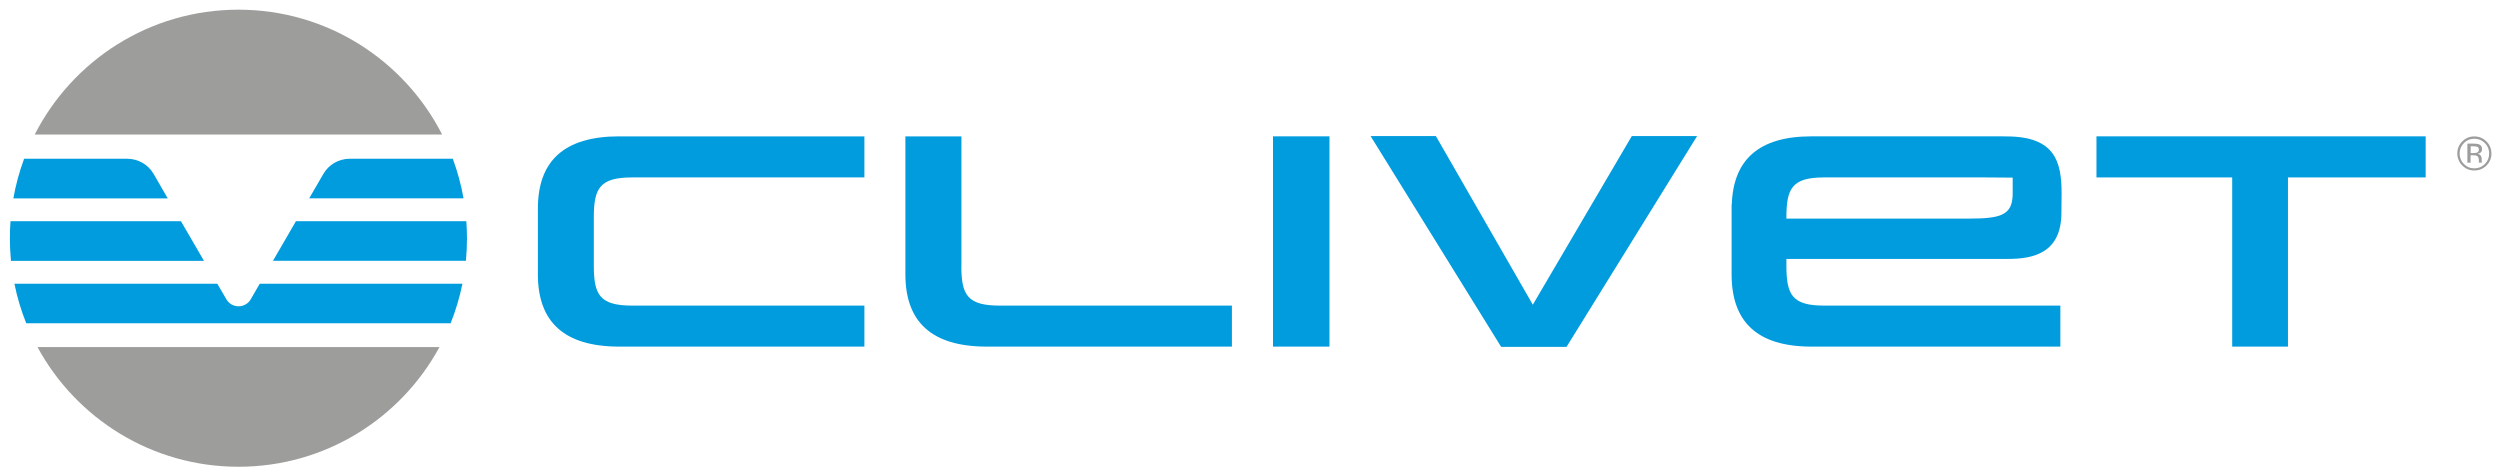 <svg width="216" height="41" viewBox="0 0 216 41" fill="none" xmlns="http://www.w3.org/2000/svg">
<path d="M0.908 19.111C0.87 19.595 0.854 20.087 0.854 20.586C0.854 21.247 0.885 21.893 0.947 22.538H17.623C16.993 21.455 16.317 20.287 15.633 19.111H0.908Z" fill="#009CDE"/>
<path d="M10.983 13.716H2.084C1.677 14.815 1.362 15.96 1.154 17.143H14.495C14.073 16.413 13.658 15.706 13.273 15.03C12.805 14.215 11.929 13.716 10.991 13.716" fill="#009CDE"/>
<path d="M213.181 12.433V14.054H213.458V13.416H213.688C213.842 13.416 213.949 13.432 214.011 13.47C214.118 13.532 214.172 13.655 214.172 13.839V14.016L214.18 14.031C214.18 14.031 214.18 14.039 214.18 14.046H214.441V14.023C214.441 14.023 214.418 13.985 214.418 13.939C214.418 13.893 214.418 13.854 214.418 13.816V13.701C214.418 13.616 214.387 13.539 214.334 13.447C214.272 13.363 214.18 13.309 214.057 13.286C214.157 13.27 214.234 13.247 214.288 13.209C214.395 13.14 214.449 13.032 214.449 12.886C214.449 12.679 214.364 12.548 214.195 12.471C214.103 12.433 213.949 12.41 213.75 12.41H213.181V12.433ZM214.172 12.932C214.172 13.055 214.118 13.14 214.003 13.186C213.942 13.209 213.849 13.224 213.727 13.224H213.465V12.64H213.711C213.873 12.64 213.988 12.663 214.065 12.702C214.142 12.74 214.172 12.817 214.172 12.94M215.256 13.255C215.256 12.848 215.11 12.502 214.825 12.217C214.541 11.933 214.188 11.787 213.78 11.787C213.373 11.787 213.027 11.933 212.743 12.217C212.451 12.502 212.312 12.855 212.312 13.255C212.312 13.655 212.459 14.016 212.743 14.3C213.027 14.592 213.381 14.73 213.788 14.73C214.195 14.73 214.549 14.584 214.833 14.3C215.117 14.016 215.264 13.662 215.264 13.255M213.788 11.987C214.141 11.987 214.441 12.11 214.695 12.364C214.941 12.609 215.064 12.909 215.064 13.263C215.064 13.616 214.941 13.916 214.695 14.169C214.449 14.415 214.149 14.546 213.788 14.546C213.427 14.546 213.135 14.423 212.881 14.169C212.635 13.924 212.512 13.616 212.512 13.263C212.512 12.909 212.635 12.609 212.881 12.364C213.127 12.11 213.435 11.987 213.78 11.987" fill="#9D9D9C"/>
<path d="M53.512 11.78C48.701 11.78 46.473 13.939 46.473 18.028V23.707C46.473 27.788 48.709 29.947 53.512 29.947H74.684V26.404H54.642C51.821 26.404 51.306 25.49 51.306 22.954V18.781C51.306 16.245 51.821 15.33 54.642 15.33H74.684V11.787H53.512V11.78Z" fill="#009CDE"/>
<path d="M83.067 22.953V11.787H78.226V23.706C78.226 27.787 80.462 29.947 85.265 29.947H106.437V26.404H86.387C83.574 26.404 83.059 25.489 83.059 22.953" fill="#009CDE"/>
<path d="M114.867 11.78H109.987V29.947H114.867V11.78Z" fill="#009CDE"/>
<path d="M132.435 26.326L124.059 11.756H118.418L129.699 29.969H135.348L146.629 11.756H140.989L132.435 26.326Z" fill="#009CDE"/>
<path d="M172.997 11.78H169.823H156.512C151.948 11.78 149.757 13.816 149.627 17.659H149.611V23.707C149.611 27.788 151.802 29.947 156.512 29.947H178.015V26.404H157.611C154.852 26.404 154.345 25.49 154.345 22.954V22.37H173.481C175.54 22.37 178.107 21.955 178.107 18.366L178.122 16.706C178.122 13.955 177.538 11.787 173.358 11.787M154.345 18.781C154.345 16.276 154.845 15.353 157.511 15.33H171.575C172.313 15.33 173.896 15.346 173.896 15.346C173.896 15.346 173.896 16.122 173.896 16.721C173.896 18.627 172.835 18.888 170.03 18.888H154.345V18.773V18.781Z" fill="#009CDE"/>
<path d="M181.135 11.78V15.33H192.862V29.947H197.68V15.33H209.577V11.78H181.135Z" fill="#009CDE"/>
<path d="M20.605 40.328C28.106 40.328 34.63 36.148 37.973 29.984H3.237C6.58 36.148 13.105 40.328 20.605 40.328Z" fill="#9D9D9C"/>
<path d="M20.604 0.836C12.919 0.836 6.264 5.224 2.998 11.626H38.203C34.937 5.224 28.281 0.836 20.604 0.836Z" fill="#9D9D9C"/>
<path d="M40.255 22.538C40.316 21.893 40.347 21.247 40.347 20.586C40.347 20.087 40.324 19.603 40.293 19.111H25.569L23.586 22.531H40.247L40.255 22.538Z" fill="#009CDE"/>
<path d="M19.559 25.858C19.329 25.458 19.06 25.005 18.775 24.513H1.246C1.484 25.697 1.83 26.842 2.268 27.933H38.933C39.371 26.834 39.717 25.689 39.955 24.513H22.441L21.665 25.858C21.196 26.665 20.028 26.665 19.559 25.858Z" fill="#009CDE"/>
<path d="M39.118 13.716H30.219C29.274 13.716 28.405 14.215 27.937 15.03L26.715 17.136H40.048C39.841 15.952 39.526 14.807 39.118 13.708" fill="#009CDE"/>
</svg>
